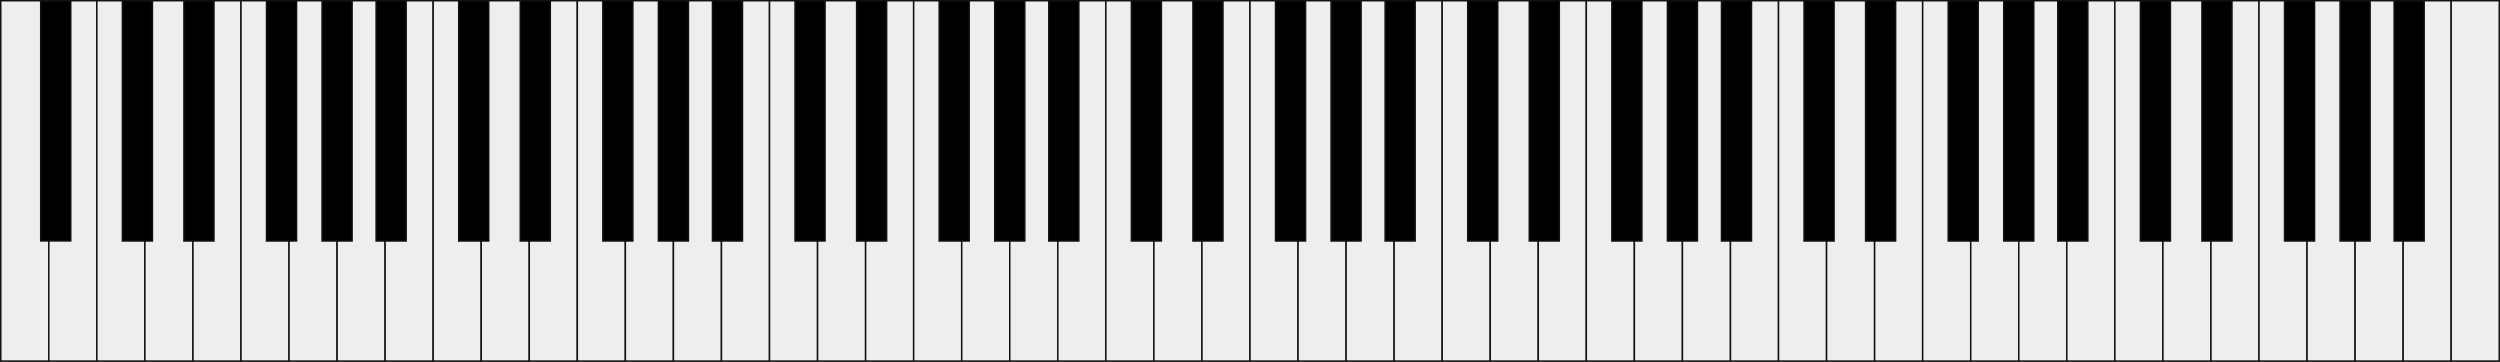 <?xml version="1.0" encoding="UTF-8" standalone="no"?>
<svg
        xmlns:dc="http://purl.org/dc/elements/1.1/"
        xmlns:cc="http://creativecommons.org/ns#"
        xmlns:rdf="http://www.w3.org/1999/02/22-rdf-syntax-ns#"
        xmlns="http://www.w3.org/2000/svg"
        xmlns:sodipodi="http://sodipodi.sourceforge.net/DTD/sodipodi-0.dtd"
        xmlns:inkscape="http://www.inkscape.org/namespaces/inkscape"
        version="1.1"
        viewBox="0 0 208.125 30.125"
        id="svg79"
        sodipodi:docname="full_layout_piano_keyboard.svg"
        width="208.125"
        height="30.125"
        inkscape:version="1.0 (4035a4fb49, 2020-05-01)">
  <rect x="0" y="0" width="208.125" height="30.125" fill="#808080" stroke="none"/>
  <sodipodi:namedview
     inkscape:document-rotation="0"
     pagecolor="#ffffff"
     bordercolor="#666666"
     borderopacity="1"
     objecttolerance="10"
     gridtolerance="10"
     guidetolerance="10"
     inkscape:pageopacity="0"
     inkscape:pageshadow="2"
     inkscape:window-width="1920"
     inkscape:window-height="1027"
     id="namedview81"
     showgrid="false"
     fit-margin-top="0"
     fit-margin-left="0"
     fit-margin-right="0"
     fit-margin-bottom="0"
     inkscape:zoom="39.584906"
     inkscape:cx="12.095372"
     inkscape:cy="0.81634743"
     inkscape:window-x="-8"
     inkscape:window-y="-8"
     inkscape:window-maximized="1"
     inkscape:current-layer="svg79" />
  <defs
     id="defs16">
    <filter
       id="PianoBase"
       style="color-interpolation-filters:sRGB">
      <feGaussianBlur
         id="feGaussianBlur3876"
         result="result1"
         stdDeviation="1" />
      <feComposite
         id="feComposite3878"
         operator="in"
         result="result4"
         in2="result1"
         in="result1" />
      <feBlend
         id="feBlend3880"
         in2="result4"
         result="result5"
         mode="screen"
         in="result1" />
      <feGaussianBlur
         id="feGaussianBlur3882"
         in="result5"
         result="result6"
         stdDeviation="8" />
      <feComposite
         id="feComposite3884"
         result="result8"
         in2="result5"
         in="result6"
         operator="atop" />
      <feComposite
         id="feComposite3886"
         in2="result8"
         in="result6"
         result="fbSourceGraphic"
         operator="in" />
      <feGaussianBlur
         id="feGaussianBlur3888"
         stdDeviation="2.5"
         in="fbSourceGraphic"
         result="result0" />
      <feSpecularLighting
         id="feSpecularLighting3890"
         in="result0"
         result="result1"
         lighting-color="#ffffff"
         surfaceScale="1"
         specularConstant="1.5"
         specularExponent="45">
        <fePointLight
           id="fePointLight3892"
           x="-6000"
           y="-9000"
           z="21000" />
      </feSpecularLighting>
      <feComposite
         id="feComposite3894"
         in2="fbSourceGraphic"
         in="result1"
         result="result2"
         operator="in" />
      <feComposite
         id="feComposite3896"
         in2="result2"
         in="fbSourceGraphic"
         result="result4"
         operator="arithmetic"
         k2="1"
         k3="1"
         k1="0"
         k4="0" />
      <feComposite
         id="feComposite3898"
         result="result91"
         in2="result4"
         operator="in" />
      <feBlend
         id="feBlend3900"
         in2="result91"
         mode="multiply" />
    </filter>
  </defs>
  <g
     transform="translate(-1.938,-1.938)"
     id="LeftWhiteKeys"
     fill="#eeeeee"
     style="stroke:#111111;stroke-width:0.125">
    <rect
       x="2"
       y="2"
       width="4"
       height="30"
       id="rect25" />
    <rect
       x="6"
       y="2"
       width="4"
       height="30"
       id="rect27" />
  </g>
  <g
     transform="matrix(1,0,0,0.999,-0.736,-1.921)"
     id="LeftBlackKey"
     fill="000"
     style="stroke:#111111;stroke-width:0.125">
    <rect
       x="4.125"
       y="2"
       width="2.5"
       height="20"
       id="rect30" />
  </g>
  <g
     transform="translate(-1.938,-1.938)"
     id="WhiteKeys"
     fill="#eeeeee"
     style="stroke:#111111;stroke-width:0.125">
    <rect
       x="10"
       y="2"
       width="4"
       height="30"
       id="rect34" />
    <rect
       x="14"
       y="2"
       width="4"
       height="30"
       id="rect36" />
    <rect
       x="18"
       y="2"
       width="4"
       height="30"
       id="rect38" />
    <rect
       x="22"
       y="2"
       width="4"
       height="30"
       id="rect40" />
    <rect
       x="26"
       y="2"
       width="4"
       height="30"
       id="rect42" />
    <rect
       x="30"
       y="2"
       width="4"
       height="30"
       id="rect44" />
    <rect
       x="34"
       y="2"
       width="4"
       height="30"
       id="rect46" />
  </g>
  <rect
     id="rect49"
     height="20"
     width="2.5"
     y="0.062"
     x="10.188"
     style="fill:#000000;stroke:#111111;stroke-width:0.125" />
  <rect
     id="rect51"
     height="20"
     width="2.5"
     y="0.062"
     x="15.312"
     style="fill:#000000;stroke:#111111;stroke-width:0.125" />
  <rect
     id="rect53"
     height="20"
     width="2.5"
     y="0.062"
     x="22.188"
     style="fill:#000000;stroke:#111111;stroke-width:0.125" />
  <rect
     id="rect55"
     height="20"
     width="2.5"
     y="0.062"
     x="26.812"
     style="fill:#000000;stroke:#111111;stroke-width:0.125" />
  <rect
     id="rect57"
     height="20"
     width="2.5"
     y="0.062"
     x="31.312"
     style="fill:#000000;stroke:#111111;stroke-width:0.125" />
  <g
     transform="translate(26.062,-1.938)"
     id="use61"
     style="stroke:#111111;stroke-width:0.125">
    <g
       id="g892"
       fill="#eeeeee"
       style="stroke:#111111;stroke-width:0.125">
      <rect
         x="10"
         y="2"
         width="4"
         height="30"
         id="rect878" />
      <rect
         x="14"
         y="2"
         width="4"
         height="30"
         id="rect880" />
      <rect
         x="18"
         y="2"
         width="4"
         height="30"
         id="rect882" />
      <rect
         x="22"
         y="2"
         width="4"
         height="30"
         id="rect884" />
      <rect
         x="26"
         y="2"
         width="4"
         height="30"
         id="rect886" />
      <rect
         x="30"
         y="2"
         width="4"
         height="30"
         id="rect888" />
      <rect
         x="34"
         y="2"
         width="4"
         height="30"
         id="rect890" />
    </g>
    <g
       id="g904"
       fill="#000000"
       style="stroke:#111111;stroke-width:0.125">
      <rect
         x="12.125"
         y="2"
         width="2.5"
         height="20"
         id="rect894" />
      <rect
         x="17.25"
         y="2"
         width="2.5"
         height="20"
         id="rect896" />
      <rect
         x="24.125"
         y="2"
         width="2.5"
         height="20"
         id="rect898" />
      <rect
         x="28.75"
         y="2"
         width="2.5"
         height="20"
         id="rect900" />
      <rect
         x="33.25"
         y="2"
         width="2.5"
         height="20"
         id="rect902" />
    </g>
  </g>
  <g
     transform="translate(54.062,-1.938)"
     id="use63"
     style="stroke:#111111;stroke-width:0.125">
    <g
       id="g922"
       fill="#eeeeee"
       style="stroke:#111111;stroke-width:0.125">
      <rect
         x="10"
         y="2"
         width="4"
         height="30"
         id="rect908" />
      <rect
         x="14"
         y="2"
         width="4"
         height="30"
         id="rect910" />
      <rect
         x="18"
         y="2"
         width="4"
         height="30"
         id="rect912" />
      <rect
         x="22"
         y="2"
         width="4"
         height="30"
         id="rect914" />
      <rect
         x="26"
         y="2"
         width="4"
         height="30"
         id="rect916" />
      <rect
         x="30"
         y="2"
         width="4"
         height="30"
         id="rect918" />
      <rect
         x="34"
         y="2"
         width="4"
         height="30"
         id="rect920" />
    </g>
    <g
       id="g934"
       fill="#000000"
       style="stroke:#111111;stroke-width:0.125">
      <rect
         x="12.125"
         y="2"
         width="2.5"
         height="20"
         id="rect924" />
      <rect
         x="17.25"
         y="2"
         width="2.5"
         height="20"
         id="rect926" />
      <rect
         x="24.125"
         y="2"
         width="2.5"
         height="20"
         id="rect928" />
      <rect
         x="28.75"
         y="2"
         width="2.5"
         height="20"
         id="rect930" />
      <rect
         x="33.25"
         y="2"
         width="2.5"
         height="20"
         id="rect932" />
    </g>
  </g>
  <g
     transform="translate(82.062,-1.938)"
     id="use65"
     style="stroke:#111111;stroke-width:0.125">
    <g
       id="g952"
       fill="#eeeeee"
       style="stroke:#111111;stroke-width:0.125">
      <rect
         x="10"
         y="2"
         width="4"
         height="30"
         id="rect938" />
      <rect
         x="14"
         y="2"
         width="4"
         height="30"
         id="rect940" />
      <rect
         x="18"
         y="2"
         width="4"
         height="30"
         id="rect942" />
      <rect
         x="22"
         y="2"
         width="4"
         height="30"
         id="rect944" />
      <rect
         x="26"
         y="2"
         width="4"
         height="30"
         id="rect946" />
      <rect
         x="30"
         y="2"
         width="4"
         height="30"
         id="rect948" />
      <rect
         x="34"
         y="2"
         width="4"
         height="30"
         id="rect950" />
    </g>
    <g
       id="g964"
       fill="#000000"
       style="stroke:#111111;stroke-width:0.125">
      <rect
         x="12.125"
         y="2"
         width="2.5"
         height="20"
         id="rect954" />
      <rect
         x="17.25"
         y="2"
         width="2.5"
         height="20"
         id="rect956" />
      <rect
         x="24.125"
         y="2"
         width="2.5"
         height="20"
         id="rect958" />
      <rect
         x="28.75"
         y="2"
         width="2.5"
         height="20"
         id="rect960" />
      <rect
         x="33.25"
         y="2"
         width="2.5"
         height="20"
         id="rect962" />
    </g>
  </g>
  <g
     transform="translate(110.062,-1.938)"
     id="use67"
     style="stroke:#111111;stroke-width:0.125">
    <g
       id="g982"
       fill="#eeeeee"
       style="stroke:#111111;stroke-width:0.125">
      <rect
         x="10"
         y="2"
         width="4"
         height="30"
         id="rect968" />
      <rect
         x="14"
         y="2"
         width="4"
         height="30"
         id="rect970" />
      <rect
         x="18"
         y="2"
         width="4"
         height="30"
         id="rect972" />
      <rect
         x="22"
         y="2"
         width="4"
         height="30"
         id="rect974" />
      <rect
         x="26"
         y="2"
         width="4"
         height="30"
         id="rect976" />
      <rect
         x="30"
         y="2"
         width="4"
         height="30"
         id="rect978" />
      <rect
         x="34"
         y="2"
         width="4"
         height="30"
         id="rect980" />
    </g>
    <g
       id="g994"
       fill="#000000"
       style="stroke:#111111;stroke-width:0.125">
      <rect
         x="12.125"
         y="2"
         width="2.5"
         height="20"
         id="rect984" />
      <rect
         x="17.25"
         y="2"
         width="2.5"
         height="20"
         id="rect986" />
      <rect
         x="24.125"
         y="2"
         width="2.5"
         height="20"
         id="rect988" />
      <rect
         x="28.75"
         y="2"
         width="2.5"
         height="20"
         id="rect990" />
      <rect
         x="33.25"
         y="2"
         width="2.5"
         height="20"
         id="rect992" />
    </g>
  </g>
  <g
     transform="translate(138.062,-1.938)"
     id="use69"
     style="stroke:#111111;stroke-width:0.125">
    <g
       id="g1012"
       fill="#eeeeee"
       style="stroke:#111111;stroke-width:0.125">
      <rect
         x="10"
         y="2"
         width="4"
         height="30"
         id="rect998" />
      <rect
         x="14"
         y="2"
         width="4"
         height="30"
         id="rect1000" />
      <rect
         x="18"
         y="2"
         width="4"
         height="30"
         id="rect1002" />
      <rect
         x="22"
         y="2"
         width="4"
         height="30"
         id="rect1004" />
      <rect
         x="26"
         y="2"
         width="4"
         height="30"
         id="rect1006" />
      <rect
         x="30"
         y="2"
         width="4"
         height="30"
         id="rect1008" />
      <rect
         x="34"
         y="2"
         width="4"
         height="30"
         id="rect1010" />
    </g>
    <g
       id="g1024"
       fill="#000000"
       style="stroke:#111111;stroke-width:0.125">
      <rect
         x="12.125"
         y="2"
         width="2.5"
         height="20"
         id="rect1014" />
      <rect
         x="17.25"
         y="2"
         width="2.5"
         height="20"
         id="rect1016" />
      <rect
         x="24.125"
         y="2"
         width="2.5"
         height="20"
         id="rect1018" />
      <rect
         x="28.75"
         y="2"
         width="2.5"
         height="20"
         id="rect1020" />
      <rect
         x="33.25"
         y="2"
         width="2.5"
         height="20"
         id="rect1022" />
    </g>
  </g>
  <g
     transform="translate(166.062,-1.938)"
     id="use71"
     style="stroke:#111111;stroke-width:0.125">
    <g
       id="g1042"
       fill="#eeeeee"
       style="stroke:#111111;stroke-width:0.125">
      <rect
         x="10"
         y="2"
         width="4"
         height="30"
         id="rect1028" />
      <rect
         x="14"
         y="2"
         width="4"
         height="30"
         id="rect1030" />
      <rect
         x="18"
         y="2"
         width="4"
         height="30"
         id="rect1032" />
      <rect
         x="22"
         y="2"
         width="4"
         height="30"
         id="rect1034" />
      <rect
         x="26"
         y="2"
         width="4"
         height="30"
         id="rect1036" />
      <rect
         x="30"
         y="2"
         width="4"
         height="30"
         id="rect1038" />
      <rect
         x="34"
         y="2"
         width="4"
         height="30"
         id="rect1040" />
    </g>
    <g
       id="g1054"
       fill="#000000"
       style="stroke:#111111;stroke-width:0.125">
      <rect
         x="12.125"
         y="2"
         width="2.5"
         height="20"
         id="rect1044" />
      <rect
         x="17.25"
         y="2"
         width="2.5"
         height="20"
         id="rect1046" />
      <rect
         x="24.125"
         y="2"
         width="2.5"
         height="20"
         id="rect1048" />
      <rect
         x="28.75"
         y="2"
         width="2.5"
         height="20"
         id="rect1050" />
      <rect
         x="33.25"
         y="2"
         width="2.5"
         height="20"
         id="rect1052" />
    </g>
  </g>
  <g
     style="stroke:#111111;stroke-width:0.125"
     id="Right"
     transform="translate(-1.938,-1.938)">
    <g
       fill="#eeeeee"
       id="RightWhiteKey">
      <rect
         id="rect74"
         height="30"
         width="4"
         y="2"
         x="206" />
    </g>
  </g>
</svg>
